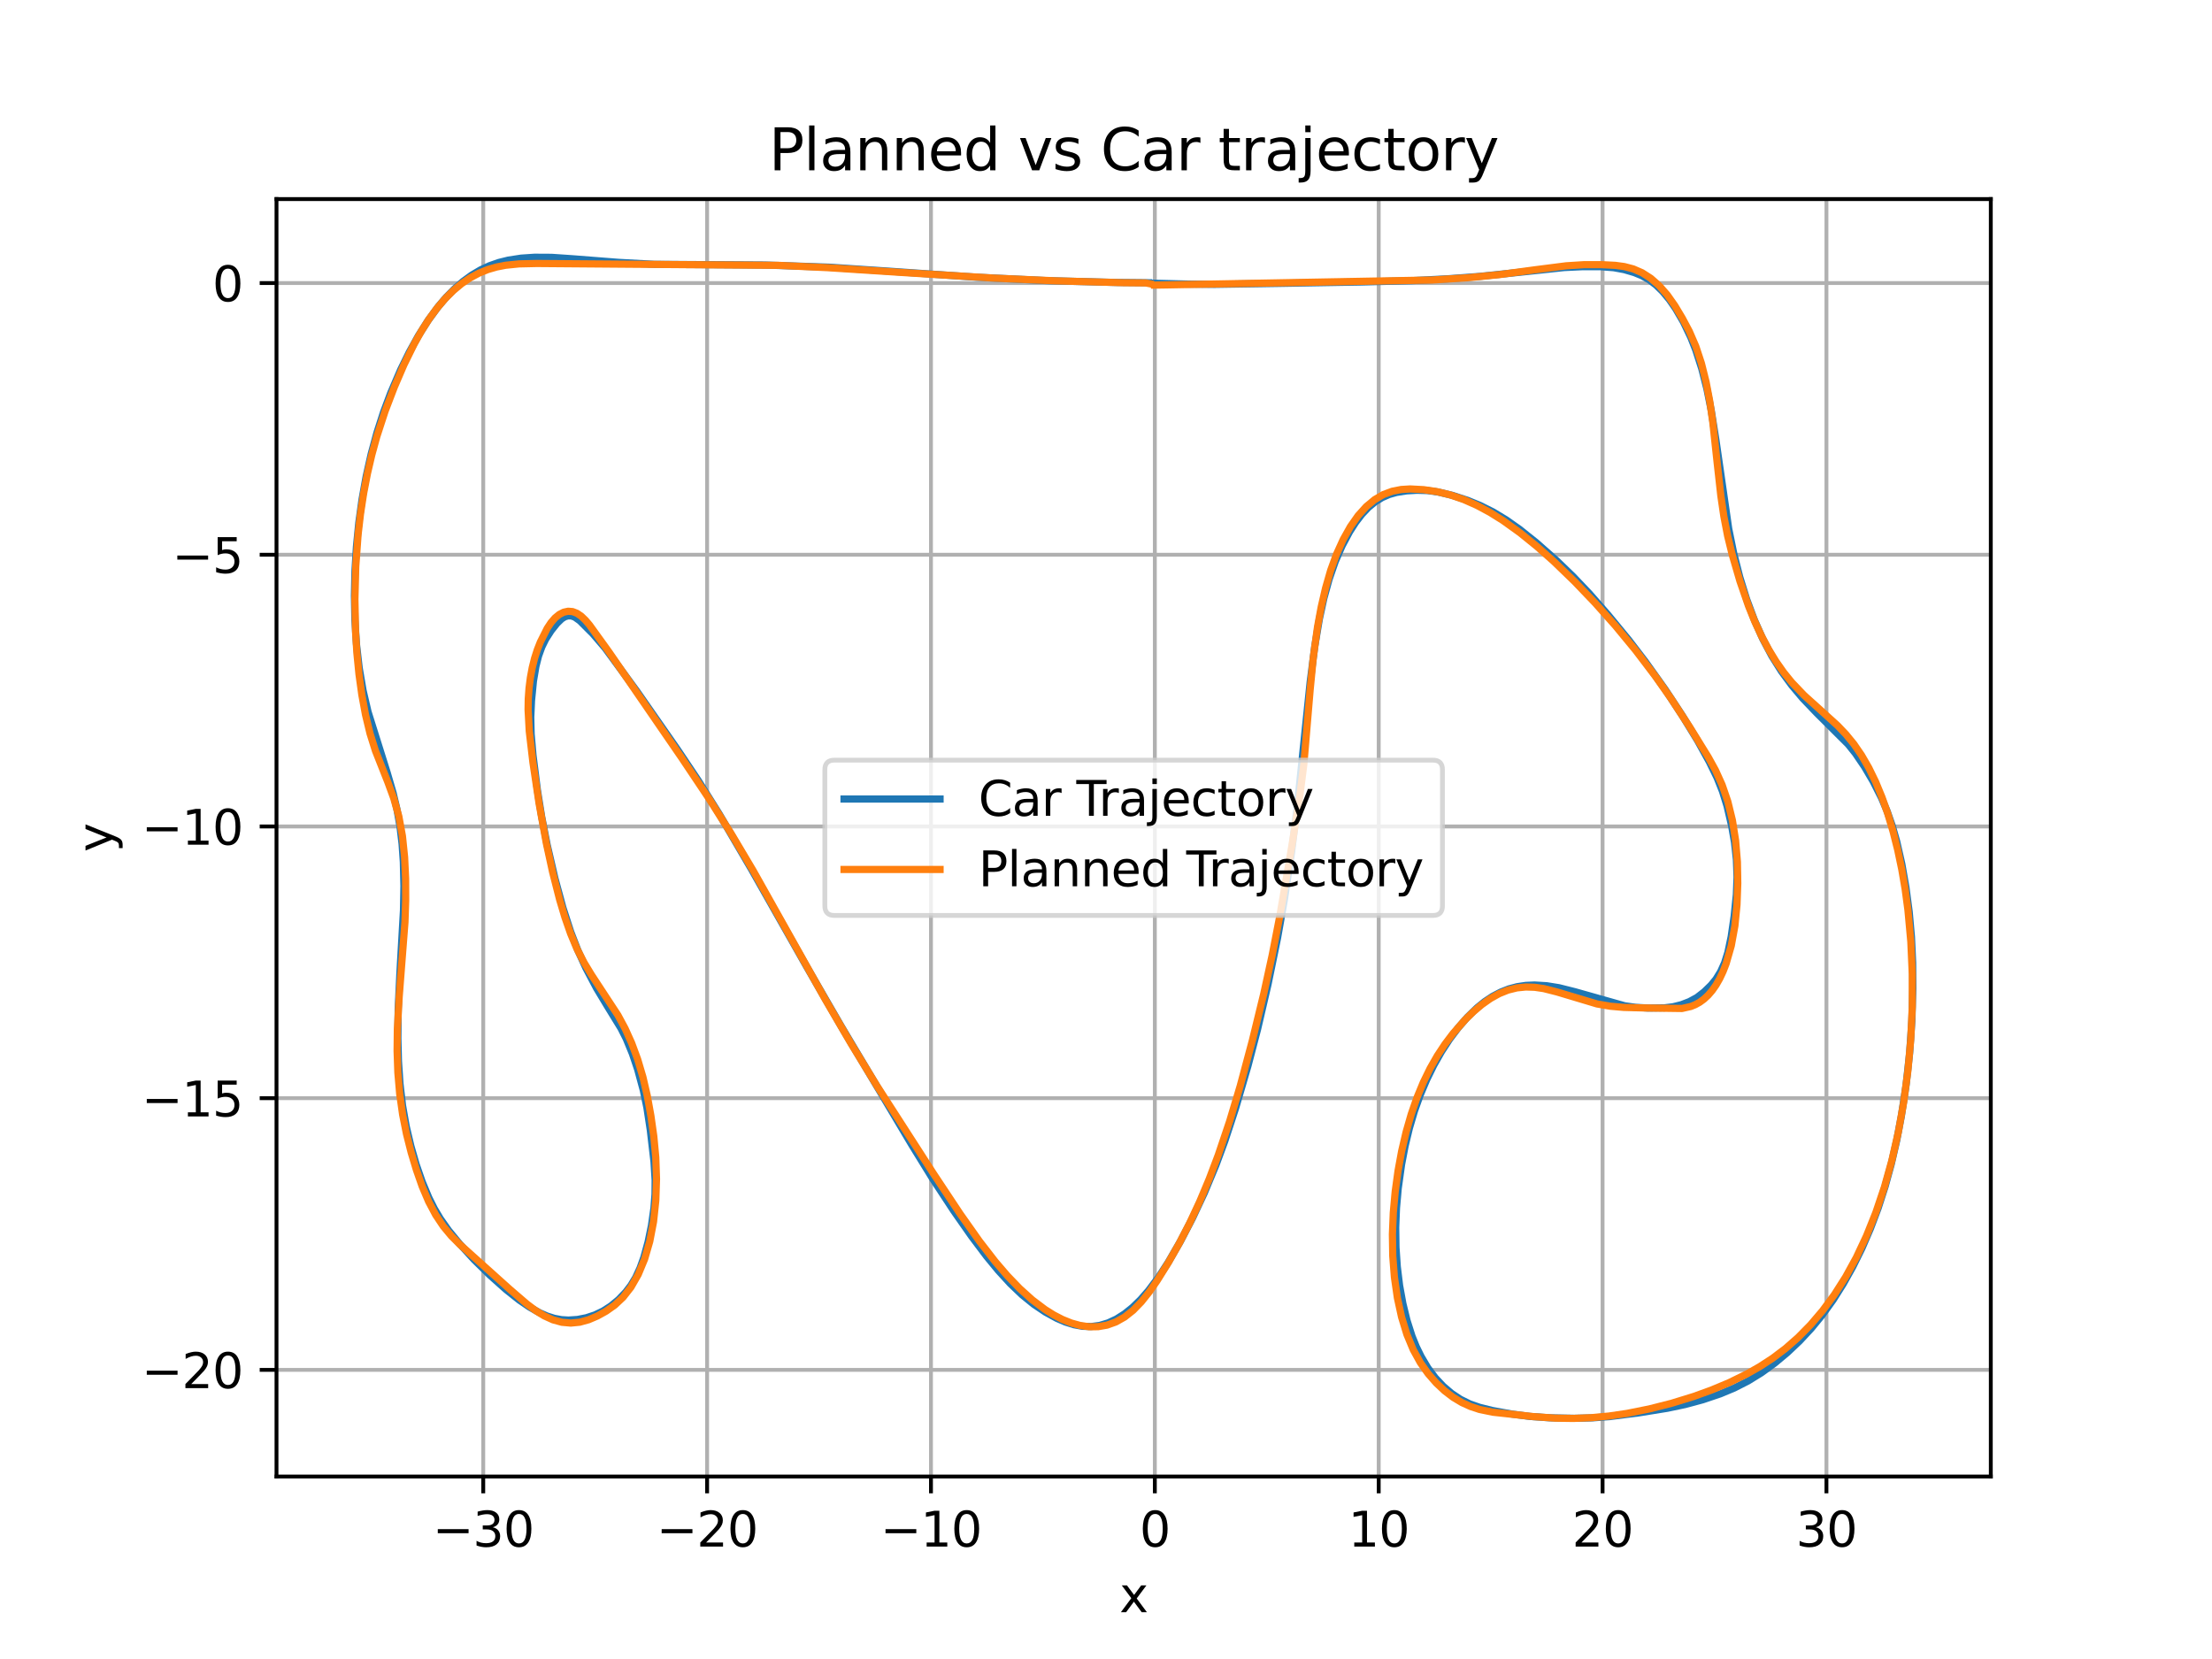 <?xml version="1.0" encoding="utf-8" standalone="no"?>
<!DOCTYPE svg PUBLIC "-//W3C//DTD SVG 1.1//EN"
  "http://www.w3.org/Graphics/SVG/1.1/DTD/svg11.dtd">
<svg xmlns:xlink="http://www.w3.org/1999/xlink" width="460.8pt" height="345.6pt" viewBox="0 0 460.8 345.6" xmlns="http://www.w3.org/2000/svg" version="1.1">
 <defs>
  <style type="text/css">*{stroke-linejoin: round; stroke-linecap: butt}</style>
 </defs>
 <g id="figure_1">
  <g id="patch_1">
   <path d="M 0 345.6 
L 460.8 345.6 
L 460.8 0 
L 0 0 
z
" style="fill: #ffffff"/>
  </g>
  <g id="axes_1">
   <g id="patch_2">
    <path d="M 57.6 307.584 
L 414.72 307.584 
L 414.72 41.472 
L 57.6 41.472 
z
" style="fill: #ffffff"/>
   </g>
   <g id="matplotlib.axis_1">
    <g id="xtick_1">
     <g id="line2d_1">
      <path d="M 100.67 307.584 
L 100.67 41.472 
" clip-path="url(#p063eb5ac93)" style="fill: none; stroke: #b0b0b0; stroke-width: 0.8; stroke-linecap: square"/>
     </g>
     <g id="line2d_2">
      <defs>
       <path id="m7c20e34259" d="M 0 0 
L 0 3.5 
" style="stroke: #000000; stroke-width: 0.8"/>
      </defs>
      <g>
       <use xlink:href="#m7c20e34259" x="100.67" y="307.584" style="stroke: #000000; stroke-width: 0.8"/>
      </g>
     </g>
     <g id="text_1">
      <!-- −30 -->
      <g transform="translate(90.117 322.182) scale(0.1 -0.1)">
       <defs>
        <path id="DejaVuSans-2212" d="M 678 2272 
L 4684 2272 
L 4684 1741 
L 678 1741 
L 678 2272 
z
" transform="scale(0.016)"/>
        <path id="DejaVuSans-33" d="M 2597 2516 
Q 3050 2419 3304 2112 
Q 3559 1806 3559 1356 
Q 3559 666 3084 287 
Q 2609 -91 1734 -91 
Q 1441 -91 1130 -33 
Q 819 25 488 141 
L 488 750 
Q 750 597 1062 519 
Q 1375 441 1716 441 
Q 2309 441 2620 675 
Q 2931 909 2931 1356 
Q 2931 1769 2642 2001 
Q 2353 2234 1838 2234 
L 1294 2234 
L 1294 2753 
L 1863 2753 
Q 2328 2753 2575 2939 
Q 2822 3125 2822 3475 
Q 2822 3834 2567 4026 
Q 2313 4219 1838 4219 
Q 1578 4219 1281 4162 
Q 984 4106 628 3988 
L 628 4550 
Q 988 4650 1302 4700 
Q 1616 4750 1894 4750 
Q 2613 4750 3031 4423 
Q 3450 4097 3450 3541 
Q 3450 3153 3228 2886 
Q 3006 2619 2597 2516 
z
" transform="scale(0.016)"/>
        <path id="DejaVuSans-30" d="M 2034 4250 
Q 1547 4250 1301 3770 
Q 1056 3291 1056 2328 
Q 1056 1369 1301 889 
Q 1547 409 2034 409 
Q 2525 409 2770 889 
Q 3016 1369 3016 2328 
Q 3016 3291 2770 3770 
Q 2525 4250 2034 4250 
z
M 2034 4750 
Q 2819 4750 3233 4129 
Q 3647 3509 3647 2328 
Q 3647 1150 3233 529 
Q 2819 -91 2034 -91 
Q 1250 -91 836 529 
Q 422 1150 422 2328 
Q 422 3509 836 4129 
Q 1250 4750 2034 4750 
z
" transform="scale(0.016)"/>
       </defs>
       <use xlink:href="#DejaVuSans-2212"/>
       <use xlink:href="#DejaVuSans-33" x="83.789"/>
       <use xlink:href="#DejaVuSans-30" x="147.412"/>
      </g>
     </g>
    </g>
    <g id="xtick_2">
     <g id="line2d_3">
      <path d="M 147.305 307.584 
L 147.305 41.472 
" clip-path="url(#p063eb5ac93)" style="fill: none; stroke: #b0b0b0; stroke-width: 0.8; stroke-linecap: square"/>
     </g>
     <g id="line2d_4">
      <g>
       <use xlink:href="#m7c20e34259" x="147.305" y="307.584" style="stroke: #000000; stroke-width: 0.8"/>
      </g>
     </g>
     <g id="text_2">
      <!-- −20 -->
      <g transform="translate(136.752 322.182) scale(0.1 -0.1)">
       <defs>
        <path id="DejaVuSans-32" d="M 1228 531 
L 3431 531 
L 3431 0 
L 469 0 
L 469 531 
Q 828 903 1448 1529 
Q 2069 2156 2228 2338 
Q 2531 2678 2651 2914 
Q 2772 3150 2772 3378 
Q 2772 3750 2511 3984 
Q 2250 4219 1831 4219 
Q 1534 4219 1204 4116 
Q 875 4013 500 3803 
L 500 4441 
Q 881 4594 1212 4672 
Q 1544 4750 1819 4750 
Q 2544 4750 2975 4387 
Q 3406 4025 3406 3419 
Q 3406 3131 3298 2873 
Q 3191 2616 2906 2266 
Q 2828 2175 2409 1742 
Q 1991 1309 1228 531 
z
" transform="scale(0.016)"/>
       </defs>
       <use xlink:href="#DejaVuSans-2212"/>
       <use xlink:href="#DejaVuSans-32" x="83.789"/>
       <use xlink:href="#DejaVuSans-30" x="147.412"/>
      </g>
     </g>
    </g>
    <g id="xtick_3">
     <g id="line2d_5">
      <path d="M 193.94 307.584 
L 193.94 41.472 
" clip-path="url(#p063eb5ac93)" style="fill: none; stroke: #b0b0b0; stroke-width: 0.8; stroke-linecap: square"/>
     </g>
     <g id="line2d_6">
      <g>
       <use xlink:href="#m7c20e34259" x="193.94" y="307.584" style="stroke: #000000; stroke-width: 0.8"/>
      </g>
     </g>
     <g id="text_3">
      <!-- −10 -->
      <g transform="translate(183.388 322.182) scale(0.1 -0.1)">
       <defs>
        <path id="DejaVuSans-31" d="M 794 531 
L 1825 531 
L 1825 4091 
L 703 3866 
L 703 4441 
L 1819 4666 
L 2450 4666 
L 2450 531 
L 3481 531 
L 3481 0 
L 794 0 
L 794 531 
z
" transform="scale(0.016)"/>
       </defs>
       <use xlink:href="#DejaVuSans-2212"/>
       <use xlink:href="#DejaVuSans-31" x="83.789"/>
       <use xlink:href="#DejaVuSans-30" x="147.412"/>
      </g>
     </g>
    </g>
    <g id="xtick_4">
     <g id="line2d_7">
      <path d="M 240.575 307.584 
L 240.575 41.472 
" clip-path="url(#p063eb5ac93)" style="fill: none; stroke: #b0b0b0; stroke-width: 0.8; stroke-linecap: square"/>
     </g>
     <g id="line2d_8">
      <g>
       <use xlink:href="#m7c20e34259" x="240.575" y="307.584" style="stroke: #000000; stroke-width: 0.8"/>
      </g>
     </g>
     <g id="text_4">
      <!-- 0 -->
      <g transform="translate(237.394 322.182) scale(0.1 -0.1)">
       <use xlink:href="#DejaVuSans-30"/>
      </g>
     </g>
    </g>
    <g id="xtick_5">
     <g id="line2d_9">
      <path d="M 287.21 307.584 
L 287.21 41.472 
" clip-path="url(#p063eb5ac93)" style="fill: none; stroke: #b0b0b0; stroke-width: 0.8; stroke-linecap: square"/>
     </g>
     <g id="line2d_10">
      <g>
       <use xlink:href="#m7c20e34259" x="287.21" y="307.584" style="stroke: #000000; stroke-width: 0.8"/>
      </g>
     </g>
     <g id="text_5">
      <!-- 10 -->
      <g transform="translate(280.848 322.182) scale(0.1 -0.1)">
       <use xlink:href="#DejaVuSans-31"/>
       <use xlink:href="#DejaVuSans-30" x="63.623"/>
      </g>
     </g>
    </g>
    <g id="xtick_6">
     <g id="line2d_11">
      <path d="M 333.845 307.584 
L 333.845 41.472 
" clip-path="url(#p063eb5ac93)" style="fill: none; stroke: #b0b0b0; stroke-width: 0.8; stroke-linecap: square"/>
     </g>
     <g id="line2d_12">
      <g>
       <use xlink:href="#m7c20e34259" x="333.845" y="307.584" style="stroke: #000000; stroke-width: 0.8"/>
      </g>
     </g>
     <g id="text_6">
      <!-- 20 -->
      <g transform="translate(327.483 322.182) scale(0.1 -0.1)">
       <use xlink:href="#DejaVuSans-32"/>
       <use xlink:href="#DejaVuSans-30" x="63.623"/>
      </g>
     </g>
    </g>
    <g id="xtick_7">
     <g id="line2d_13">
      <path d="M 380.481 307.584 
L 380.481 41.472 
" clip-path="url(#p063eb5ac93)" style="fill: none; stroke: #b0b0b0; stroke-width: 0.8; stroke-linecap: square"/>
     </g>
     <g id="line2d_14">
      <g>
       <use xlink:href="#m7c20e34259" x="380.481" y="307.584" style="stroke: #000000; stroke-width: 0.8"/>
      </g>
     </g>
     <g id="text_7">
      <!-- 30 -->
      <g transform="translate(374.118 322.182) scale(0.1 -0.1)">
       <use xlink:href="#DejaVuSans-33"/>
       <use xlink:href="#DejaVuSans-30" x="63.623"/>
      </g>
     </g>
    </g>
    <g id="text_8">
     <!-- x -->
     <g transform="translate(233.201 335.861) scale(0.1 -0.1)">
      <defs>
       <path id="DejaVuSans-78" d="M 3513 3500 
L 2247 1797 
L 3578 0 
L 2900 0 
L 1881 1375 
L 863 0 
L 184 0 
L 1544 1831 
L 300 3500 
L 978 3500 
L 1906 2253 
L 2834 3500 
L 3513 3500 
z
" transform="scale(0.016)"/>
      </defs>
      <use xlink:href="#DejaVuSans-78"/>
     </g>
    </g>
   </g>
   <g id="matplotlib.axis_2">
    <g id="ytick_1">
     <g id="line2d_15">
      <path d="M 57.6 285.374 
L 414.72 285.374 
" clip-path="url(#p063eb5ac93)" style="fill: none; stroke: #b0b0b0; stroke-width: 0.8; stroke-linecap: square"/>
     </g>
     <g id="line2d_16">
      <defs>
       <path id="m41bac2ccbb" d="M 0 0 
L -3.5 0 
" style="stroke: #000000; stroke-width: 0.8"/>
      </defs>
      <g>
       <use xlink:href="#m41bac2ccbb" x="57.6" y="285.374" style="stroke: #000000; stroke-width: 0.8"/>
      </g>
     </g>
     <g id="text_9">
      <!-- −20 -->
      <g transform="translate(29.495 289.173) scale(0.1 -0.1)">
       <use xlink:href="#DejaVuSans-2212"/>
       <use xlink:href="#DejaVuSans-32" x="83.789"/>
       <use xlink:href="#DejaVuSans-30" x="147.412"/>
      </g>
     </g>
    </g>
    <g id="ytick_2">
     <g id="line2d_17">
      <path d="M 57.6 228.771 
L 414.72 228.771 
" clip-path="url(#p063eb5ac93)" style="fill: none; stroke: #b0b0b0; stroke-width: 0.8; stroke-linecap: square"/>
     </g>
     <g id="line2d_18">
      <g>
       <use xlink:href="#m41bac2ccbb" x="57.6" y="228.771" style="stroke: #000000; stroke-width: 0.8"/>
      </g>
     </g>
     <g id="text_10">
      <!-- −15 -->
      <g transform="translate(29.495 232.57) scale(0.1 -0.1)">
       <defs>
        <path id="DejaVuSans-35" d="M 691 4666 
L 3169 4666 
L 3169 4134 
L 1269 4134 
L 1269 2991 
Q 1406 3038 1543 3061 
Q 1681 3084 1819 3084 
Q 2600 3084 3056 2656 
Q 3513 2228 3513 1497 
Q 3513 744 3044 326 
Q 2575 -91 1722 -91 
Q 1428 -91 1123 -41 
Q 819 9 494 109 
L 494 744 
Q 775 591 1075 516 
Q 1375 441 1709 441 
Q 2250 441 2565 725 
Q 2881 1009 2881 1497 
Q 2881 1984 2565 2268 
Q 2250 2553 1709 2553 
Q 1456 2553 1204 2497 
Q 953 2441 691 2322 
L 691 4666 
z
" transform="scale(0.016)"/>
       </defs>
       <use xlink:href="#DejaVuSans-2212"/>
       <use xlink:href="#DejaVuSans-31" x="83.789"/>
       <use xlink:href="#DejaVuSans-35" x="147.412"/>
      </g>
     </g>
    </g>
    <g id="ytick_3">
     <g id="line2d_19">
      <path d="M 57.6 172.168 
L 414.72 172.168 
" clip-path="url(#p063eb5ac93)" style="fill: none; stroke: #b0b0b0; stroke-width: 0.8; stroke-linecap: square"/>
     </g>
     <g id="line2d_20">
      <g>
       <use xlink:href="#m41bac2ccbb" x="57.6" y="172.168" style="stroke: #000000; stroke-width: 0.8"/>
      </g>
     </g>
     <g id="text_11">
      <!-- −10 -->
      <g transform="translate(29.495 175.967) scale(0.1 -0.1)">
       <use xlink:href="#DejaVuSans-2212"/>
       <use xlink:href="#DejaVuSans-31" x="83.789"/>
       <use xlink:href="#DejaVuSans-30" x="147.412"/>
      </g>
     </g>
    </g>
    <g id="ytick_4">
     <g id="line2d_21">
      <path d="M 57.6 115.564 
L 414.72 115.564 
" clip-path="url(#p063eb5ac93)" style="fill: none; stroke: #b0b0b0; stroke-width: 0.8; stroke-linecap: square"/>
     </g>
     <g id="line2d_22">
      <g>
       <use xlink:href="#m41bac2ccbb" x="57.6" y="115.564" style="stroke: #000000; stroke-width: 0.8"/>
      </g>
     </g>
     <g id="text_12">
      <!-- −5 -->
      <g transform="translate(35.858 119.364) scale(0.1 -0.1)">
       <use xlink:href="#DejaVuSans-2212"/>
       <use xlink:href="#DejaVuSans-35" x="83.789"/>
      </g>
     </g>
    </g>
    <g id="ytick_5">
     <g id="line2d_23">
      <path d="M 57.6 58.961 
L 414.72 58.961 
" clip-path="url(#p063eb5ac93)" style="fill: none; stroke: #b0b0b0; stroke-width: 0.8; stroke-linecap: square"/>
     </g>
     <g id="line2d_24">
      <g>
       <use xlink:href="#m41bac2ccbb" x="57.6" y="58.961" style="stroke: #000000; stroke-width: 0.8"/>
      </g>
     </g>
     <g id="text_13">
      <!-- 0 -->
      <g transform="translate(44.237 62.761) scale(0.1 -0.1)">
       <use xlink:href="#DejaVuSans-30"/>
      </g>
     </g>
    </g>
    <g id="text_14">
     <!-- y -->
     <g transform="translate(23.416 177.487) rotate(-90) scale(0.1 -0.1)">
      <defs>
       <path id="DejaVuSans-79" d="M 2059 -325 
Q 1816 -950 1584 -1140 
Q 1353 -1331 966 -1331 
L 506 -1331 
L 506 -850 
L 844 -850 
Q 1081 -850 1212 -737 
Q 1344 -625 1503 -206 
L 1606 56 
L 191 3500 
L 800 3500 
L 1894 763 
L 2988 3500 
L 3597 3500 
L 2059 -325 
z
" transform="scale(0.016)"/>
      </defs>
      <use xlink:href="#DejaVuSans-79"/>
     </g>
    </g>
   </g>
   <g id="line2d_25">
    <path d="M 240.341 59.004 
L 247.801 59.183 
L 247.801 59.183 
L 253.023 59.237 
L 253.023 59.237 
L 266.453 59.033 
L 266.453 59.033 
L 283.615 58.738 
L 283.615 58.738 
L 294.06 58.464 
L 294.06 58.464 
L 301.52 58.083 
L 301.52 58.083 
L 308.232 57.583 
L 308.232 57.583 
L 318.669 56.497 
L 318.669 56.497 
L 325.808 55.737 
L 325.808 55.737 
L 329.684 55.551 
L 329.684 55.551 
L 333.306 55.548 
L 333.306 55.548 
L 336.161 55.766 
L 336.161 55.766 
L 338.356 56.171 
L 338.356 56.171 
L 340.479 56.793 
L 340.479 56.793 
L 342.028 57.433 
L 342.028 57.433 
L 343.537 58.279 
L 343.537 58.279 
L 344.997 59.388 
L 344.997 59.388 
L 346.406 60.765 
L 346.406 60.765 
L 347.76 62.398 
L 347.76 62.398 
L 349.058 64.265 
L 349.058 64.265 
L 350.698 67.085 
L 350.698 67.085 
L 352.221 70.268 
L 352.221 70.268 
L 353.264 72.918 
L 353.264 72.918 
L 354.506 76.786 
L 354.506 76.786 
L 355.574 81 
L 355.574 81 
L 356.484 85.523 
L 356.484 85.523 
L 357.444 91.581 
L 357.444 91.581 
L 360.12 110.153 
L 360.12 110.153 
L 361.173 115.312 
L 361.173 115.312 
L 362.42 120.216 
L 362.42 120.216 
L 363.85 124.821 
L 363.85 124.821 
L 365.446 129.103 
L 365.446 129.103 
L 367.194 133.043 
L 367.194 133.043 
L 369.085 136.621 
L 369.085 136.621 
L 371.11 139.841 
L 371.11 139.841 
L 373.254 142.757 
L 373.254 142.757 
L 375.511 145.44 
L 375.511 145.44 
L 378.428 148.494 
L 378.428 148.494 
L 385.012 155.056 
L 385.012 155.056 
L 386.515 156.932 
L 386.515 156.932 
L 388.418 159.73 
L 388.418 159.73 
L 390.226 162.807 
L 390.226 162.807 
L 391.932 166.178 
L 391.932 166.178 
L 393.115 168.965 
L 393.115 168.965 
L 394.182 172.014 
L 394.182 172.014 
L 395.12 175.302 
L 395.12 175.302 
L 396.18 179.973 
L 396.18 179.973 
L 397.044 184.881 
L 397.044 184.881 
L 397.719 189.969 
L 397.719 189.969 
L 398.19 195.201 
L 398.19 195.201 
L 398.439 200.536 
L 398.439 200.536 
L 398.48 205.923 
L 398.48 205.923 
L 398.278 212.671 
L 398.278 212.671 
L 397.81 219.385 
L 397.81 219.385 
L 397.075 226.009 
L 397.075 226.009 
L 396.087 232.499 
L 396.087 232.499 
L 395.119 237.563 
L 395.119 237.563 
L 393.986 242.474 
L 393.986 242.474 
L 392.689 247.204 
L 392.689 247.204 
L 391.229 251.718 
L 391.229 251.718 
L 389.614 255.995 
L 389.614 255.995 
L 387.864 260.046 
L 387.864 260.046 
L 385.983 263.859 
L 385.983 263.859 
L 383.984 267.442 
L 383.984 267.442 
L 381.873 270.795 
L 381.873 270.795 
L 379.647 273.892 
L 379.647 273.892 
L 377.312 276.742 
L 377.312 276.742 
L 374.872 279.362 
L 374.872 279.362 
L 372.331 281.77 
L 372.331 281.77 
L 369.689 283.972 
L 369.689 283.972 
L 366.955 285.956 
L 366.955 285.956 
L 364.148 287.69 
L 364.148 287.69 
L 361.286 289.147 
L 361.286 289.147 
L 358.385 290.357 
L 358.385 290.357 
L 354.722 291.595 
L 354.722 291.595 
L 351.034 292.59 
L 351.034 292.59 
L 347.33 293.37 
L 347.33 293.37 
L 341.385 294.327 
L 341.385 294.327 
L 335.428 295.086 
L 335.428 295.086 
L 331.701 295.367 
L 331.701 295.367 
L 327.971 295.45 
L 327.971 295.45 
L 322.826 295.354 
L 322.826 295.354 
L 318.725 295.071 
L 318.725 295.071 
L 314.935 294.565 
L 314.935 294.565 
L 310.874 293.829 
L 310.874 293.829 
L 308.191 293.159 
L 308.191 293.159 
L 306.157 292.447 
L 306.157 292.447 
L 304.224 291.491 
L 304.224 291.491 
L 302.385 290.267 
L 302.385 290.267 
L 300.639 288.779 
L 300.639 288.779 
L 298.99 287.017 
L 298.99 287.017 
L 297.443 284.955 
L 297.443 284.955 
L 296.02 282.552 
L 296.02 282.552 
L 295.035 280.544 
L 295.035 280.544 
L 294.14 278.331 
L 294.14 278.331 
L 293.104 275.075 
L 293.104 275.075 
L 292.241 271.545 
L 292.241 271.545 
L 291.559 267.794 
L 291.559 267.794 
L 291.077 263.865 
L 291.077 263.865 
L 290.806 259.817 
L 290.806 259.817 
L 290.75 255.71 
L 290.75 255.71 
L 290.913 251.604 
L 290.913 251.604 
L 291.276 247.545 
L 291.276 247.545 
L 291.971 242.584 
L 291.971 242.584 
L 292.707 238.73 
L 292.707 238.73 
L 293.601 235.008 
L 293.601 235.008 
L 294.655 231.449 
L 294.655 231.449 
L 295.863 228.077 
L 295.863 228.077 
L 297.21 224.893 
L 297.21 224.893 
L 298.682 221.896 
L 298.682 221.896 
L 300.273 219.091 
L 300.273 219.091 
L 301.975 216.482 
L 301.975 216.482 
L 303.786 214.08 
L 303.786 214.08 
L 305.697 211.885 
L 305.697 211.885 
L 307.708 209.934 
L 307.708 209.934 
L 309.282 208.66 
L 309.282 208.66 
L 310.909 207.577 
L 310.909 207.577 
L 312.585 206.694 
L 312.585 206.694 
L 314.304 206.013 
L 314.304 206.013 
L 316.063 205.544 
L 316.063 205.544 
L 317.858 205.278 
L 317.858 205.278 
L 319.688 205.197 
L 319.688 205.197 
L 322.187 205.345 
L 322.187 205.345 
L 324.765 205.76 
L 324.765 205.76 
L 328.117 206.602 
L 328.117 206.602 
L 338.454 209.525 
L 338.454 209.525 
L 340.712 209.844 
L 340.712 209.844 
L 343.352 209.996 
L 343.352 209.996 
L 346.745 209.949 
L 346.745 209.949 
L 348.547 209.725 
L 348.547 209.725 
L 350.27 209.292 
L 350.27 209.292 
L 351.924 208.656 
L 351.924 208.656 
L 353.506 207.797 
L 353.506 207.797 
L 355.01 206.629 
L 355.01 206.629 
L 356.451 205.231 
L 356.451 205.231 
L 357.478 203.973 
L 357.478 203.973 
L 358.428 202.432 
L 358.428 202.432 
L 359.268 200.572 
L 359.268 200.572 
L 359.954 198.384 
L 359.954 198.384 
L 360.637 195.121 
L 360.637 195.121 
L 361.262 190.806 
L 361.262 190.806 
L 361.717 186.368 
L 361.717 186.368 
L 361.86 182.725 
L 361.86 182.725 
L 361.726 179.07 
L 361.726 179.07 
L 361.334 175.505 
L 361.334 175.505 
L 360.739 172.073 
L 360.739 172.073 
L 359.785 167.955 
L 359.785 167.955 
L 358.834 164.867 
L 358.834 164.867 
L 357.705 162.024 
L 357.705 162.024 
L 356.102 158.735 
L 356.102 158.735 
L 353.62 154.249 
L 353.62 154.249 
L 350.45 149.058 
L 350.45 149.058 
L 346.862 143.599 
L 346.862 143.599 
L 342.759 137.844 
L 342.759 137.844 
L 339.312 133.344 
L 339.312 133.344 
L 334.958 128.06 
L 334.958 128.06 
L 331.05 123.612 
L 331.05 123.612 
L 327.698 120.091 
L 327.698 120.091 
L 324.275 116.788 
L 324.275 116.788 
L 320.1 113.099 
L 320.1 113.099 
L 316.576 110.276 
L 316.576 110.276 
L 313.764 108.292 
L 313.764 108.292 
L 311.015 106.633 
L 311.015 106.633 
L 308.338 105.299 
L 308.338 105.299 
L 305.747 104.235 
L 305.747 104.235 
L 302.63 103.214 
L 302.63 103.214 
L 299.651 102.509 
L 299.651 102.509 
L 297.363 102.191 
L 297.363 102.191 
L 295.155 102.131 
L 295.155 102.131 
L 293.012 102.255 
L 293.012 102.255 
L 290.93 102.581 
L 290.93 102.581 
L 289.404 103.012 
L 289.404 103.012 
L 287.914 103.657 
L 287.914 103.657 
L 286.46 104.552 
L 286.46 104.552 
L 285.049 105.709 
L 285.049 105.709 
L 283.69 107.146 
L 283.69 107.146 
L 282.386 108.845 
L 282.386 108.845 
L 281.141 110.781 
L 281.141 110.781 
L 279.581 113.701 
L 279.581 113.701 
L 278.15 116.991 
L 278.15 116.991 
L 276.878 120.658 
L 276.878 120.658 
L 275.777 124.663 
L 275.777 124.663 
L 274.845 128.964 
L 274.845 128.964 
L 273.883 134.694 
L 273.883 134.694 
L 272.935 142.034 
L 272.935 142.034 
L 271.825 152.733 
L 271.825 152.733 
L 270.265 167.814 
L 270.265 167.814 
L 269.05 177.509 
L 269.05 177.509 
L 267.572 187.333 
L 267.572 187.333 
L 266.124 195.463 
L 266.124 195.463 
L 264.151 205.061 
L 264.151 205.061 
L 261.964 214.454 
L 261.964 214.454 
L 259.968 222.058 
L 259.968 222.058 
L 257.4 230.842 
L 257.4 230.842 
L 255.157 237.674 
L 255.157 237.674 
L 253.288 242.731 
L 253.288 242.731 
L 250.87 248.528 
L 250.87 248.528 
L 248.401 253.791 
L 248.401 253.791 
L 245.909 258.577 
L 245.909 258.577 
L 243.392 262.925 
L 243.392 262.925 
L 241.344 266.071 
L 241.344 266.071 
L 239.246 268.868 
L 239.246 268.868 
L 237.632 270.715 
L 237.632 270.715 
L 235.982 272.323 
L 235.982 272.323 
L 234.296 273.681 
L 234.296 273.681 
L 232.579 274.772 
L 232.579 274.772 
L 230.836 275.586 
L 230.836 275.586 
L 229.074 276.112 
L 229.074 276.112 
L 227.298 276.346 
L 227.298 276.346 
L 225.514 276.289 
L 225.514 276.289 
L 223.728 275.965 
L 223.728 275.965 
L 221.939 275.405 
L 221.939 275.405 
L 220.147 274.636 
L 220.147 274.636 
L 217.748 273.323 
L 217.748 273.323 
L 215.334 271.699 
L 215.334 271.699 
L 212.906 269.726 
L 212.906 269.726 
L 210.465 267.395 
L 210.465 267.395 
L 208.008 264.715 
L 208.008 264.715 
L 205.527 261.705 
L 205.527 261.705 
L 202.404 257.555 
L 202.404 257.555 
L 198.651 252.188 
L 198.651 252.188 
L 194.29 245.546 
L 194.29 245.546 
L 189.979 238.553 
L 189.979 238.553 
L 175.28 213.874 
L 175.28 213.874 
L 167.989 201.268 
L 167.989 201.268 
L 156.523 181.033 
L 156.523 181.033 
L 149.814 169.556 
L 149.814 169.556 
L 145.451 162.588 
L 145.451 162.588 
L 141.08 156.071 
L 141.08 156.071 
L 132.59 143.898 
L 132.59 143.898 
L 126.072 135.021 
L 126.072 135.021 
L 123.54 132.06 
L 123.54 132.06 
L 120.771 129.296 
L 120.771 129.296 
L 119.738 128.564 
L 119.738 128.564 
L 119.038 128.31 
L 119.038 128.31 
L 118.337 128.288 
L 118.337 128.288 
L 117.647 128.503 
L 117.647 128.503 
L 116.979 128.931 
L 116.979 128.931 
L 116.021 129.858 
L 116.021 129.858 
L 114.803 131.387 
L 114.803 131.387 
L 113.652 133.186 
L 113.652 133.186 
L 112.868 134.792 
L 112.868 134.792 
L 112.189 136.662 
L 112.189 136.662 
L 111.648 138.783 
L 111.648 138.783 
L 111.126 141.874 
L 111.126 141.874 
L 110.721 145.977 
L 110.721 145.977 
L 110.566 149.391 
L 110.566 149.391 
L 110.643 152.89 
L 110.643 152.89 
L 111.03 157.298 
L 111.03 157.298 
L 111.945 164.543 
L 111.945 164.543 
L 112.844 170.19 
L 112.844 170.19 
L 113.983 175.999 
L 113.983 175.999 
L 115.607 183.004 
L 115.607 183.004 
L 117.268 189.113 
L 117.268 189.113 
L 118.889 194.127 
L 118.889 194.127 
L 120.377 197.974 
L 120.377 197.974 
L 122.043 201.63 
L 122.043 201.63 
L 124.275 205.858 
L 124.275 205.858 
L 126.484 209.53 
L 126.484 209.53 
L 129.358 214.215 
L 129.358 214.215 
L 130.446 216.367 
L 130.446 216.367 
L 131.728 219.481 
L 131.728 219.481 
L 132.84 222.791 
L 132.84 222.791 
L 134.011 227.125 
L 134.011 227.125 
L 134.762 230.741 
L 134.762 230.741 
L 135.47 235.413 
L 135.47 235.413 
L 136.24 242.011 
L 136.24 242.011 
L 136.479 245.851 
L 136.479 245.851 
L 136.453 248.757 
L 136.453 248.757 
L 136.233 251.609 
L 136.233 251.609 
L 135.716 255.269 
L 135.716 255.269 
L 135.004 258.732 
L 135.004 258.732 
L 134.12 261.957 
L 134.12 261.957 
L 133.332 264.153 
L 133.332 264.153 
L 132.436 266.105 
L 132.436 266.105 
L 131.437 267.766 
L 131.437 267.766 
L 130.364 269.171 
L 130.364 269.171 
L 128.854 270.748 
L 128.854 270.748 
L 127.273 272.055 
L 127.273 272.055 
L 125.626 273.114 
L 125.626 273.114 
L 123.916 273.928 
L 123.916 273.928 
L 122.143 274.509 
L 122.143 274.509 
L 120.312 274.869 
L 120.312 274.869 
L 118.423 274.996 
L 118.423 274.996 
L 116.968 274.909 
L 116.968 274.909 
L 115.481 274.633 
L 115.481 274.633 
L 113.965 274.153 
L 113.965 274.153 
L 112.423 273.479 
L 112.423 273.479 
L 110.324 272.296 
L 110.324 272.296 
L 108.169 270.826 
L 108.169 270.826 
L 105.386 268.613 
L 105.386 268.613 
L 101.997 265.587 
L 101.997 265.587 
L 98.766 262.417 
L 98.766 262.417 
L 95.773 259.143 
L 95.773 259.143 
L 93.442 256.313 
L 93.442 256.313 
L 91.693 253.837 
L 91.693 253.837 
L 90.468 251.77 
L 90.468 251.77 
L 89.328 249.5 
L 89.328 249.5 
L 87.94 246.179 
L 87.94 246.179 
L 86.691 242.575 
L 86.691 242.575 
L 85.583 238.72 
L 85.583 238.72 
L 84.619 234.643 
L 84.619 234.643 
L 83.856 230.317 
L 83.856 230.317 
L 83.324 225.778 
L 83.324 225.778 
L 83.009 221.09 
L 83.009 221.09 
L 82.88 216.288 
L 82.88 216.288 
L 82.95 210.123 
L 82.95 210.123 
L 83.319 202.461 
L 83.319 202.461 
L 84.052 189.646 
L 84.052 189.646 
L 84.147 184.577 
L 84.147 184.577 
L 84.024 179.526 
L 84.024 179.526 
L 83.759 175.783 
L 83.759 175.783 
L 83.319 172.13 
L 83.319 172.13 
L 82.697 168.61 
L 82.697 168.61 
L 81.905 165.24 
L 81.905 165.24 
L 80.645 160.927 
L 80.645 160.927 
L 76.668 148.277 
L 76.668 148.277 
L 75.628 143.819 
L 75.628 143.819 
L 74.823 139.114 
L 74.823 139.114 
L 74.261 134.211 
L 74.261 134.211 
L 73.933 129.184 
L 73.933 129.184 
L 73.833 124.095 
L 73.833 124.095 
L 73.945 118.995 
L 73.945 118.995 
L 74.251 113.924 
L 74.251 113.924 
L 74.743 108.914 
L 74.743 108.914 
L 75.423 104.001 
L 75.423 104.001 
L 76.283 99.215 
L 76.283 99.215 
L 77.321 94.586 
L 77.321 94.586 
L 78.528 90.134 
L 78.528 90.134 
L 79.894 85.877 
L 79.894 85.877 
L 81.409 81.82 
L 81.409 81.82 
L 83.478 76.997 
L 83.478 76.997 
L 85.271 73.355 
L 85.271 73.355 
L 87.175 69.917 
L 87.175 69.917 
L 89.193 66.734 
L 89.193 66.734 
L 91.317 63.843 
L 91.317 63.843 
L 92.977 61.898 
L 92.977 61.898 
L 94.69 60.16 
L 94.69 60.16 
L 96.45 58.635 
L 96.45 58.635 
L 98.254 57.322 
L 98.254 57.322 
L 100.1 56.227 
L 100.1 56.227 
L 101.986 55.352 
L 101.986 55.352 
L 103.912 54.679 
L 103.912 54.679 
L 105.879 54.19 
L 105.879 54.19 
L 108.571 53.777 
L 108.571 53.777 
L 111.349 53.59 
L 111.349 53.59 
L 114.913 53.61 
L 114.913 53.61 
L 119.27 53.906 
L 119.27 53.906 
L 128.859 54.655 
L 128.859 54.655 
L 136.293 55.06 
L 136.293 55.06 
L 142.254 55.101 
L 142.254 55.101 
L 159.409 55.208 
L 159.409 55.208 
L 172.838 55.663 
L 172.838 55.663 
L 185.517 56.513 
L 185.517 56.513 
L 203.418 57.747 
L 203.418 57.747 
L 218.338 58.467 
L 218.338 58.467 
L 232.514 58.84 
L 232.514 58.84 
L 239.227 58.903 
L 239.227 58.903 
" clip-path="url(#p063eb5ac93)" style="fill: none; stroke: #1f77b4; stroke-width: 1.5; stroke-linecap: square"/>
   </g>
   <g id="line2d_26">
    <path d="M 240.505 59.389 
L 243.302 59.345 
L 298.317 58.33 
L 305.775 57.858 
L 312.297 57.216 
L 319.745 56.205 
L 326.262 55.373 
L 329.989 55.137 
L 333.721 55.138 
L 336.517 55.279 
L 338.38 55.533 
L 340.234 56.019 
L 342.072 56.814 
L 343.877 57.97 
L 345.629 59.508 
L 347.322 61.44 
L 348.931 63.731 
L 350.461 66.293 
L 351.924 69.042 
L 353.276 72.17 
L 354.436 75.69 
L 355.406 79.562 
L 356.189 83.685 
L 356.807 87.965 
L 357.752 96.731 
L 358.483 103.279 
L 359.11 107.564 
L 359.895 111.646 
L 360.85 115.535 
L 362.46 121.065 
L 364.253 126.265 
L 365.565 129.498 
L 366.96 132.506 
L 368.433 135.279 
L 369.98 137.812 
L 371.59 140.099 
L 373.252 142.15 
L 375.82 144.842 
L 379.317 147.99 
L 382.81 151.164 
L 384.522 152.959 
L 386.187 154.995 
L 387.787 157.324 
L 389.304 159.954 
L 390.727 162.875 
L 392.049 166.073 
L 393.259 169.518 
L 394.351 173.181 
L 395.324 177.047 
L 396.169 181.08 
L 396.882 185.262 
L 397.457 189.567 
L 398.062 196.191 
L 398.365 202.938 
L 398.361 209.723 
L 398.046 216.467 
L 397.446 223.099 
L 396.582 229.554 
L 395.468 235.779 
L 394.116 241.722 
L 392.544 247.337 
L 390.773 252.591 
L 388.824 257.461 
L 386.72 261.936 
L 384.484 266.015 
L 382.137 269.705 
L 379.695 273.02 
L 377.178 275.978 
L 374.598 278.601 
L 371.967 280.91 
L 369.296 282.927 
L 366.595 284.688 
L 363.871 286.235 
L 360.215 288.025 
L 356.54 289.565 
L 352.851 290.9 
L 348.225 292.325 
L 343.588 293.503 
L 338.941 294.435 
L 335.218 294.983 
L 331.491 295.331 
L 327.763 295.482 
L 324.033 295.426 
L 319.372 295.099 
L 310.987 294.189 
L 308.199 293.612 
L 306.352 293.006 
L 304.517 292.172 
L 302.706 291.084 
L 300.93 289.728 
L 299.189 288.091 
L 297.506 286.161 
L 295.896 283.881 
L 294.403 281.176 
L 293.08 277.995 
L 291.97 274.358 
L 291.099 270.361 
L 290.483 266.089 
L 290.136 261.643 
L 290.064 257.125 
L 290.247 252.622 
L 290.647 248.205 
L 291.235 243.914 
L 291.993 239.78 
L 292.911 235.84 
L 293.976 232.127 
L 295.179 228.663 
L 296.501 225.47 
L 297.926 222.552 
L 299.438 219.905 
L 301.021 217.511 
L 302.658 215.343 
L 305.189 212.456 
L 306.918 210.767 
L 308.679 209.277 
L 310.471 208.013 
L 312.288 207.001 
L 314.127 206.26 
L 315.982 205.797 
L 317.844 205.608 
L 319.709 205.667 
L 321.572 205.94 
L 324.354 206.644 
L 332.682 209.14 
L 335.473 209.617 
L 338.268 209.863 
L 342.93 209.983 
L 350.389 210.085 
L 352.245 209.664 
L 353.165 209.29 
L 354.075 208.784 
L 354.967 208.133 
L 355.839 207.322 
L 356.68 206.344 
L 357.482 205.197 
L 358.242 203.87 
L 358.943 202.384 
L 359.584 200.736 
L 360.653 197.024 
L 361.408 192.885 
L 361.844 188.499 
L 362.008 184.026 
L 361.93 179.533 
L 361.556 175.073 
L 360.886 170.861 
L 359.935 166.963 
L 358.74 163.485 
L 357.36 160.439 
L 355.866 157.731 
L 351.986 151.451 
L 348.041 145.417 
L 344.821 140.839 
L 340.723 135.45 
L 336.553 130.395 
L 332.322 125.638 
L 328.04 121.164 
L 323.709 116.978 
L 320.206 113.864 
L 316.669 110.998 
L 313.093 108.431 
L 310.384 106.738 
L 307.652 105.272 
L 304.9 104.054 
L 302.13 103.101 
L 299.346 102.418 
L 296.554 102.003 
L 293.757 101.858 
L 291.893 101.971 
L 290.034 102.335 
L 288.189 103.02 
L 286.376 104.076 
L 284.614 105.536 
L 282.915 107.422 
L 281.309 109.716 
L 279.807 112.4 
L 278.429 115.434 
L 277.198 118.822 
L 276.134 122.532 
L 275.224 126.475 
L 274.46 130.612 
L 273.574 137.053 
L 272.93 143.664 
L 271.617 159.191 
L 270.793 165.679 
L 269.115 176.228 
L 266.603 190.848 
L 265.007 199.035 
L 263.258 207.031 
L 260.884 216.77 
L 258.347 226.263 
L 256.153 233.587 
L 253.792 240.591 
L 251.901 245.599 
L 249.903 250.358 
L 247.805 254.851 
L 245.618 259.084 
L 243.355 263.076 
L 241.024 266.817 
L 239.419 269.122 
L 237.764 271.195 
L 236.047 272.966 
L 234.275 274.367 
L 232.458 275.388 
L 230.612 276.048 
L 228.753 276.372 
L 226.888 276.387 
L 225.026 276.124 
L 223.174 275.61 
L 221.334 274.871 
L 219.51 273.927 
L 217.704 272.798 
L 215.033 270.783 
L 212.411 268.421 
L 209.839 265.75 
L 207.317 262.811 
L 204.025 258.554 
L 199.998 252.851 
L 194.453 244.489 
L 182.671 226.191 
L 177.258 217.337 
L 171.927 208.195 
L 165.166 196.126 
L 156.901 181.381 
L 152.302 173.646 
L 147.613 166.24 
L 142.055 157.933 
L 126.858 135.821 
L 122.809 130.203 
L 121.968 129.213 
L 121.104 128.382 
L 120.205 127.761 
L 119.284 127.405 
L 118.355 127.332 
L 117.424 127.535 
L 116.507 128.006 
L 115.624 128.732 
L 114.788 129.697 
L 113.998 130.888 
L 112.561 133.754 
L 111.922 135.378 
L 111.356 137.15 
L 110.872 139.093 
L 110.486 141.178 
L 110.21 143.337 
L 110.049 145.565 
L 110.01 147.831 
L 110.253 152.308 
L 111.02 158.845 
L 112.292 167.359 
L 113.805 175.632 
L 115.109 181.637 
L 116.581 187.408 
L 117.675 191.072 
L 118.879 194.526 
L 120.21 197.696 
L 121.665 200.525 
L 123.206 203.072 
L 128.734 211.497 
L 130.215 214.252 
L 131.592 217.306 
L 132.836 220.674 
L 133.93 224.367 
L 134.842 228.292 
L 135.592 232.429 
L 136.196 236.698 
L 136.609 241.084 
L 136.761 245.614 
L 136.612 250.111 
L 136.144 254.497 
L 135.358 258.607 
L 134.282 262.301 
L 132.957 265.494 
L 131.441 268.142 
L 129.796 270.246 
L 128.053 271.882 
L 126.271 273.138 
L 124.456 274.144 
L 122.626 274.926 
L 120.77 275.439 
L 118.905 275.62 
L 117.042 275.453 
L 115.187 274.943 
L 113.352 274.109 
L 111.546 272.993 
L 109.765 271.653 
L 106.248 268.632 
L 95.753 259.206 
L 94.027 257.476 
L 92.355 255.467 
L 90.77 253.092 
L 89.294 250.315 
L 87.951 247.162 
L 86.746 243.719 
L 85.653 240.083 
L 84.678 236.226 
L 83.873 232.174 
L 83.266 227.883 
L 82.882 223.435 
L 82.725 218.928 
L 82.776 214.401 
L 83.155 207.676 
L 84.362 192.094 
L 84.513 187.583 
L 84.498 183.07 
L 84.287 178.571 
L 83.836 174.186 
L 83.082 170.05 
L 82.032 166.319 
L 80.794 162.937 
L 78.212 156.406 
L 77.083 152.811 
L 76.142 148.899 
L 75.383 144.776 
L 74.786 140.483 
L 74.351 136.086 
L 74.071 131.615 
L 73.934 124.835 
L 74.108 118.056 
L 74.595 111.368 
L 75.101 107.011 
L 75.752 102.766 
L 76.542 98.661 
L 77.461 94.72 
L 78.493 90.96 
L 80.229 85.637 
L 82.133 80.662 
L 84.152 75.973 
L 86.294 71.618 
L 87.8 68.944 
L 89.365 66.488 
L 90.992 64.261 
L 92.669 62.283 
L 94.394 60.558 
L 96.158 59.088 
L 97.954 57.872 
L 99.776 56.901 
L 101.615 56.158 
L 103.467 55.62 
L 105.325 55.258 
L 108.12 54.971 
L 111.85 54.889 
L 162.204 55.278 
L 172.459 55.762 
L 188.306 56.785 
L 206.95 57.93 
L 220.002 58.504 
L 233.989 58.891 
L 238.651 58.936 
L 239.579 59.115 
L 239.579 59.115 
" clip-path="url(#p063eb5ac93)" style="fill: none; stroke: #ff7f0e; stroke-width: 1.5; stroke-linecap: square"/>
   </g>
   <g id="patch_3">
    <path d="M 57.6 307.584 
L 57.6 41.472 
" style="fill: none; stroke: #000000; stroke-width: 0.8; stroke-linejoin: miter; stroke-linecap: square"/>
   </g>
   <g id="patch_4">
    <path d="M 414.72 307.584 
L 414.72 41.472 
" style="fill: none; stroke: #000000; stroke-width: 0.8; stroke-linejoin: miter; stroke-linecap: square"/>
   </g>
   <g id="patch_5">
    <path d="M 57.6 307.584 
L 414.72 307.584 
" style="fill: none; stroke: #000000; stroke-width: 0.8; stroke-linejoin: miter; stroke-linecap: square"/>
   </g>
   <g id="patch_6">
    <path d="M 57.6 41.472 
L 414.72 41.472 
" style="fill: none; stroke: #000000; stroke-width: 0.8; stroke-linejoin: miter; stroke-linecap: square"/>
   </g>
   <g id="text_15">
    <!-- Planned vs Car trajectory -->
    <g transform="translate(160.167 35.472) scale(0.12 -0.12)">
     <defs>
      <path id="DejaVuSans-50" d="M 1259 4147 
L 1259 2394 
L 2053 2394 
Q 2494 2394 2734 2622 
Q 2975 2850 2975 3272 
Q 2975 3691 2734 3919 
Q 2494 4147 2053 4147 
L 1259 4147 
z
M 628 4666 
L 2053 4666 
Q 2838 4666 3239 4311 
Q 3641 3956 3641 3272 
Q 3641 2581 3239 2228 
Q 2838 1875 2053 1875 
L 1259 1875 
L 1259 0 
L 628 0 
L 628 4666 
z
" transform="scale(0.016)"/>
      <path id="DejaVuSans-6c" d="M 603 4863 
L 1178 4863 
L 1178 0 
L 603 0 
L 603 4863 
z
" transform="scale(0.016)"/>
      <path id="DejaVuSans-61" d="M 2194 1759 
Q 1497 1759 1228 1600 
Q 959 1441 959 1056 
Q 959 750 1161 570 
Q 1363 391 1709 391 
Q 2188 391 2477 730 
Q 2766 1069 2766 1631 
L 2766 1759 
L 2194 1759 
z
M 3341 1997 
L 3341 0 
L 2766 0 
L 2766 531 
Q 2569 213 2275 61 
Q 1981 -91 1556 -91 
Q 1019 -91 701 211 
Q 384 513 384 1019 
Q 384 1609 779 1909 
Q 1175 2209 1959 2209 
L 2766 2209 
L 2766 2266 
Q 2766 2663 2505 2880 
Q 2244 3097 1772 3097 
Q 1472 3097 1187 3025 
Q 903 2953 641 2809 
L 641 3341 
Q 956 3463 1253 3523 
Q 1550 3584 1831 3584 
Q 2591 3584 2966 3190 
Q 3341 2797 3341 1997 
z
" transform="scale(0.016)"/>
      <path id="DejaVuSans-6e" d="M 3513 2113 
L 3513 0 
L 2938 0 
L 2938 2094 
Q 2938 2591 2744 2837 
Q 2550 3084 2163 3084 
Q 1697 3084 1428 2787 
Q 1159 2491 1159 1978 
L 1159 0 
L 581 0 
L 581 3500 
L 1159 3500 
L 1159 2956 
Q 1366 3272 1645 3428 
Q 1925 3584 2291 3584 
Q 2894 3584 3203 3211 
Q 3513 2838 3513 2113 
z
" transform="scale(0.016)"/>
      <path id="DejaVuSans-65" d="M 3597 1894 
L 3597 1613 
L 953 1613 
Q 991 1019 1311 708 
Q 1631 397 2203 397 
Q 2534 397 2845 478 
Q 3156 559 3463 722 
L 3463 178 
Q 3153 47 2828 -22 
Q 2503 -91 2169 -91 
Q 1331 -91 842 396 
Q 353 884 353 1716 
Q 353 2575 817 3079 
Q 1281 3584 2069 3584 
Q 2775 3584 3186 3129 
Q 3597 2675 3597 1894 
z
M 3022 2063 
Q 3016 2534 2758 2815 
Q 2500 3097 2075 3097 
Q 1594 3097 1305 2825 
Q 1016 2553 972 2059 
L 3022 2063 
z
" transform="scale(0.016)"/>
      <path id="DejaVuSans-64" d="M 2906 2969 
L 2906 4863 
L 3481 4863 
L 3481 0 
L 2906 0 
L 2906 525 
Q 2725 213 2448 61 
Q 2172 -91 1784 -91 
Q 1150 -91 751 415 
Q 353 922 353 1747 
Q 353 2572 751 3078 
Q 1150 3584 1784 3584 
Q 2172 3584 2448 3432 
Q 2725 3281 2906 2969 
z
M 947 1747 
Q 947 1113 1208 752 
Q 1469 391 1925 391 
Q 2381 391 2643 752 
Q 2906 1113 2906 1747 
Q 2906 2381 2643 2742 
Q 2381 3103 1925 3103 
Q 1469 3103 1208 2742 
Q 947 2381 947 1747 
z
" transform="scale(0.016)"/>
      <path id="DejaVuSans-20" transform="scale(0.016)"/>
      <path id="DejaVuSans-76" d="M 191 3500 
L 800 3500 
L 1894 563 
L 2988 3500 
L 3597 3500 
L 2284 0 
L 1503 0 
L 191 3500 
z
" transform="scale(0.016)"/>
      <path id="DejaVuSans-73" d="M 2834 3397 
L 2834 2853 
Q 2591 2978 2328 3040 
Q 2066 3103 1784 3103 
Q 1356 3103 1142 2972 
Q 928 2841 928 2578 
Q 928 2378 1081 2264 
Q 1234 2150 1697 2047 
L 1894 2003 
Q 2506 1872 2764 1633 
Q 3022 1394 3022 966 
Q 3022 478 2636 193 
Q 2250 -91 1575 -91 
Q 1294 -91 989 -36 
Q 684 19 347 128 
L 347 722 
Q 666 556 975 473 
Q 1284 391 1588 391 
Q 1994 391 2212 530 
Q 2431 669 2431 922 
Q 2431 1156 2273 1281 
Q 2116 1406 1581 1522 
L 1381 1569 
Q 847 1681 609 1914 
Q 372 2147 372 2553 
Q 372 3047 722 3315 
Q 1072 3584 1716 3584 
Q 2034 3584 2315 3537 
Q 2597 3491 2834 3397 
z
" transform="scale(0.016)"/>
      <path id="DejaVuSans-43" d="M 4122 4306 
L 4122 3641 
Q 3803 3938 3442 4084 
Q 3081 4231 2675 4231 
Q 1875 4231 1450 3742 
Q 1025 3253 1025 2328 
Q 1025 1406 1450 917 
Q 1875 428 2675 428 
Q 3081 428 3442 575 
Q 3803 722 4122 1019 
L 4122 359 
Q 3791 134 3420 21 
Q 3050 -91 2638 -91 
Q 1578 -91 968 557 
Q 359 1206 359 2328 
Q 359 3453 968 4101 
Q 1578 4750 2638 4750 
Q 3056 4750 3426 4639 
Q 3797 4528 4122 4306 
z
" transform="scale(0.016)"/>
      <path id="DejaVuSans-72" d="M 2631 2963 
Q 2534 3019 2420 3045 
Q 2306 3072 2169 3072 
Q 1681 3072 1420 2755 
Q 1159 2438 1159 1844 
L 1159 0 
L 581 0 
L 581 3500 
L 1159 3500 
L 1159 2956 
Q 1341 3275 1631 3429 
Q 1922 3584 2338 3584 
Q 2397 3584 2469 3576 
Q 2541 3569 2628 3553 
L 2631 2963 
z
" transform="scale(0.016)"/>
      <path id="DejaVuSans-74" d="M 1172 4494 
L 1172 3500 
L 2356 3500 
L 2356 3053 
L 1172 3053 
L 1172 1153 
Q 1172 725 1289 603 
Q 1406 481 1766 481 
L 2356 481 
L 2356 0 
L 1766 0 
Q 1100 0 847 248 
Q 594 497 594 1153 
L 594 3053 
L 172 3053 
L 172 3500 
L 594 3500 
L 594 4494 
L 1172 4494 
z
" transform="scale(0.016)"/>
      <path id="DejaVuSans-6a" d="M 603 3500 
L 1178 3500 
L 1178 -63 
Q 1178 -731 923 -1031 
Q 669 -1331 103 -1331 
L -116 -1331 
L -116 -844 
L 38 -844 
Q 366 -844 484 -692 
Q 603 -541 603 -63 
L 603 3500 
z
M 603 4863 
L 1178 4863 
L 1178 4134 
L 603 4134 
L 603 4863 
z
" transform="scale(0.016)"/>
      <path id="DejaVuSans-63" d="M 3122 3366 
L 3122 2828 
Q 2878 2963 2633 3030 
Q 2388 3097 2138 3097 
Q 1578 3097 1268 2742 
Q 959 2388 959 1747 
Q 959 1106 1268 751 
Q 1578 397 2138 397 
Q 2388 397 2633 464 
Q 2878 531 3122 666 
L 3122 134 
Q 2881 22 2623 -34 
Q 2366 -91 2075 -91 
Q 1284 -91 818 406 
Q 353 903 353 1747 
Q 353 2603 823 3093 
Q 1294 3584 2113 3584 
Q 2378 3584 2631 3529 
Q 2884 3475 3122 3366 
z
" transform="scale(0.016)"/>
      <path id="DejaVuSans-6f" d="M 1959 3097 
Q 1497 3097 1228 2736 
Q 959 2375 959 1747 
Q 959 1119 1226 758 
Q 1494 397 1959 397 
Q 2419 397 2687 759 
Q 2956 1122 2956 1747 
Q 2956 2369 2687 2733 
Q 2419 3097 1959 3097 
z
M 1959 3584 
Q 2709 3584 3137 3096 
Q 3566 2609 3566 1747 
Q 3566 888 3137 398 
Q 2709 -91 1959 -91 
Q 1206 -91 779 398 
Q 353 888 353 1747 
Q 353 2609 779 3096 
Q 1206 3584 1959 3584 
z
" transform="scale(0.016)"/>
     </defs>
     <use xlink:href="#DejaVuSans-50"/>
     <use xlink:href="#DejaVuSans-6c" x="60.303"/>
     <use xlink:href="#DejaVuSans-61" x="88.086"/>
     <use xlink:href="#DejaVuSans-6e" x="149.365"/>
     <use xlink:href="#DejaVuSans-6e" x="212.744"/>
     <use xlink:href="#DejaVuSans-65" x="276.123"/>
     <use xlink:href="#DejaVuSans-64" x="337.646"/>
     <use xlink:href="#DejaVuSans-20" x="401.123"/>
     <use xlink:href="#DejaVuSans-76" x="432.91"/>
     <use xlink:href="#DejaVuSans-73" x="492.09"/>
     <use xlink:href="#DejaVuSans-20" x="544.189"/>
     <use xlink:href="#DejaVuSans-43" x="575.977"/>
     <use xlink:href="#DejaVuSans-61" x="645.801"/>
     <use xlink:href="#DejaVuSans-72" x="707.08"/>
     <use xlink:href="#DejaVuSans-20" x="748.193"/>
     <use xlink:href="#DejaVuSans-74" x="779.98"/>
     <use xlink:href="#DejaVuSans-72" x="819.189"/>
     <use xlink:href="#DejaVuSans-61" x="860.303"/>
     <use xlink:href="#DejaVuSans-6a" x="921.582"/>
     <use xlink:href="#DejaVuSans-65" x="949.365"/>
     <use xlink:href="#DejaVuSans-63" x="1010.889"/>
     <use xlink:href="#DejaVuSans-74" x="1065.869"/>
     <use xlink:href="#DejaVuSans-6f" x="1105.078"/>
     <use xlink:href="#DejaVuSans-72" x="1166.26"/>
     <use xlink:href="#DejaVuSans-79" x="1207.373"/>
    </g>
   </g>
   <g id="legend_1">
    <g id="patch_7">
     <path d="M 173.83 190.706 
L 298.49 190.706 
Q 300.49 190.706 300.49 188.706 
L 300.49 160.35 
Q 300.49 158.35 298.49 158.35 
L 173.83 158.35 
Q 171.83 158.35 171.83 160.35 
L 171.83 188.706 
Q 171.83 190.706 173.83 190.706 
z
" style="fill: #ffffff; opacity: 0.8; stroke: #cccccc; stroke-linejoin: miter"/>
    </g>
    <g id="line2d_27">
     <path d="M 175.83 166.448 
L 185.83 166.448 
L 195.83 166.448 
" style="fill: none; stroke: #1f77b4; stroke-width: 1.5; stroke-linecap: square"/>
    </g>
    <g id="text_16">
     <!-- Car Trajectory -->
     <g transform="translate(203.83 169.948) scale(0.1 -0.1)">
      <defs>
       <path id="DejaVuSans-54" d="M -19 4666 
L 3928 4666 
L 3928 4134 
L 2272 4134 
L 2272 0 
L 1638 0 
L 1638 4134 
L -19 4134 
L -19 4666 
z
" transform="scale(0.016)"/>
      </defs>
      <use xlink:href="#DejaVuSans-43"/>
      <use xlink:href="#DejaVuSans-61" x="69.824"/>
      <use xlink:href="#DejaVuSans-72" x="131.104"/>
      <use xlink:href="#DejaVuSans-20" x="172.217"/>
      <use xlink:href="#DejaVuSans-54" x="204.004"/>
      <use xlink:href="#DejaVuSans-72" x="250.338"/>
      <use xlink:href="#DejaVuSans-61" x="291.451"/>
      <use xlink:href="#DejaVuSans-6a" x="352.73"/>
      <use xlink:href="#DejaVuSans-65" x="380.514"/>
      <use xlink:href="#DejaVuSans-63" x="442.037"/>
      <use xlink:href="#DejaVuSans-74" x="497.018"/>
      <use xlink:href="#DejaVuSans-6f" x="536.227"/>
      <use xlink:href="#DejaVuSans-72" x="597.408"/>
      <use xlink:href="#DejaVuSans-79" x="638.521"/>
     </g>
    </g>
    <g id="line2d_28">
     <path d="M 175.83 181.126 
L 185.83 181.126 
L 195.83 181.126 
" style="fill: none; stroke: #ff7f0e; stroke-width: 1.5; stroke-linecap: square"/>
    </g>
    <g id="text_17">
     <!-- Planned Trajectory -->
     <g transform="translate(203.83 184.626) scale(0.1 -0.1)">
      <use xlink:href="#DejaVuSans-50"/>
      <use xlink:href="#DejaVuSans-6c" x="60.303"/>
      <use xlink:href="#DejaVuSans-61" x="88.086"/>
      <use xlink:href="#DejaVuSans-6e" x="149.365"/>
      <use xlink:href="#DejaVuSans-6e" x="212.744"/>
      <use xlink:href="#DejaVuSans-65" x="276.123"/>
      <use xlink:href="#DejaVuSans-64" x="337.646"/>
      <use xlink:href="#DejaVuSans-20" x="401.123"/>
      <use xlink:href="#DejaVuSans-54" x="432.91"/>
      <use xlink:href="#DejaVuSans-72" x="479.244"/>
      <use xlink:href="#DejaVuSans-61" x="520.357"/>
      <use xlink:href="#DejaVuSans-6a" x="581.637"/>
      <use xlink:href="#DejaVuSans-65" x="609.42"/>
      <use xlink:href="#DejaVuSans-63" x="670.943"/>
      <use xlink:href="#DejaVuSans-74" x="725.924"/>
      <use xlink:href="#DejaVuSans-6f" x="765.133"/>
      <use xlink:href="#DejaVuSans-72" x="826.314"/>
      <use xlink:href="#DejaVuSans-79" x="867.428"/>
     </g>
    </g>
   </g>
  </g>
 </g>
 <defs>
  <clipPath id="p063eb5ac93">
   <rect x="57.6" y="41.472" width="357.12" height="266.112"/>
  </clipPath>
 </defs>
</svg>
